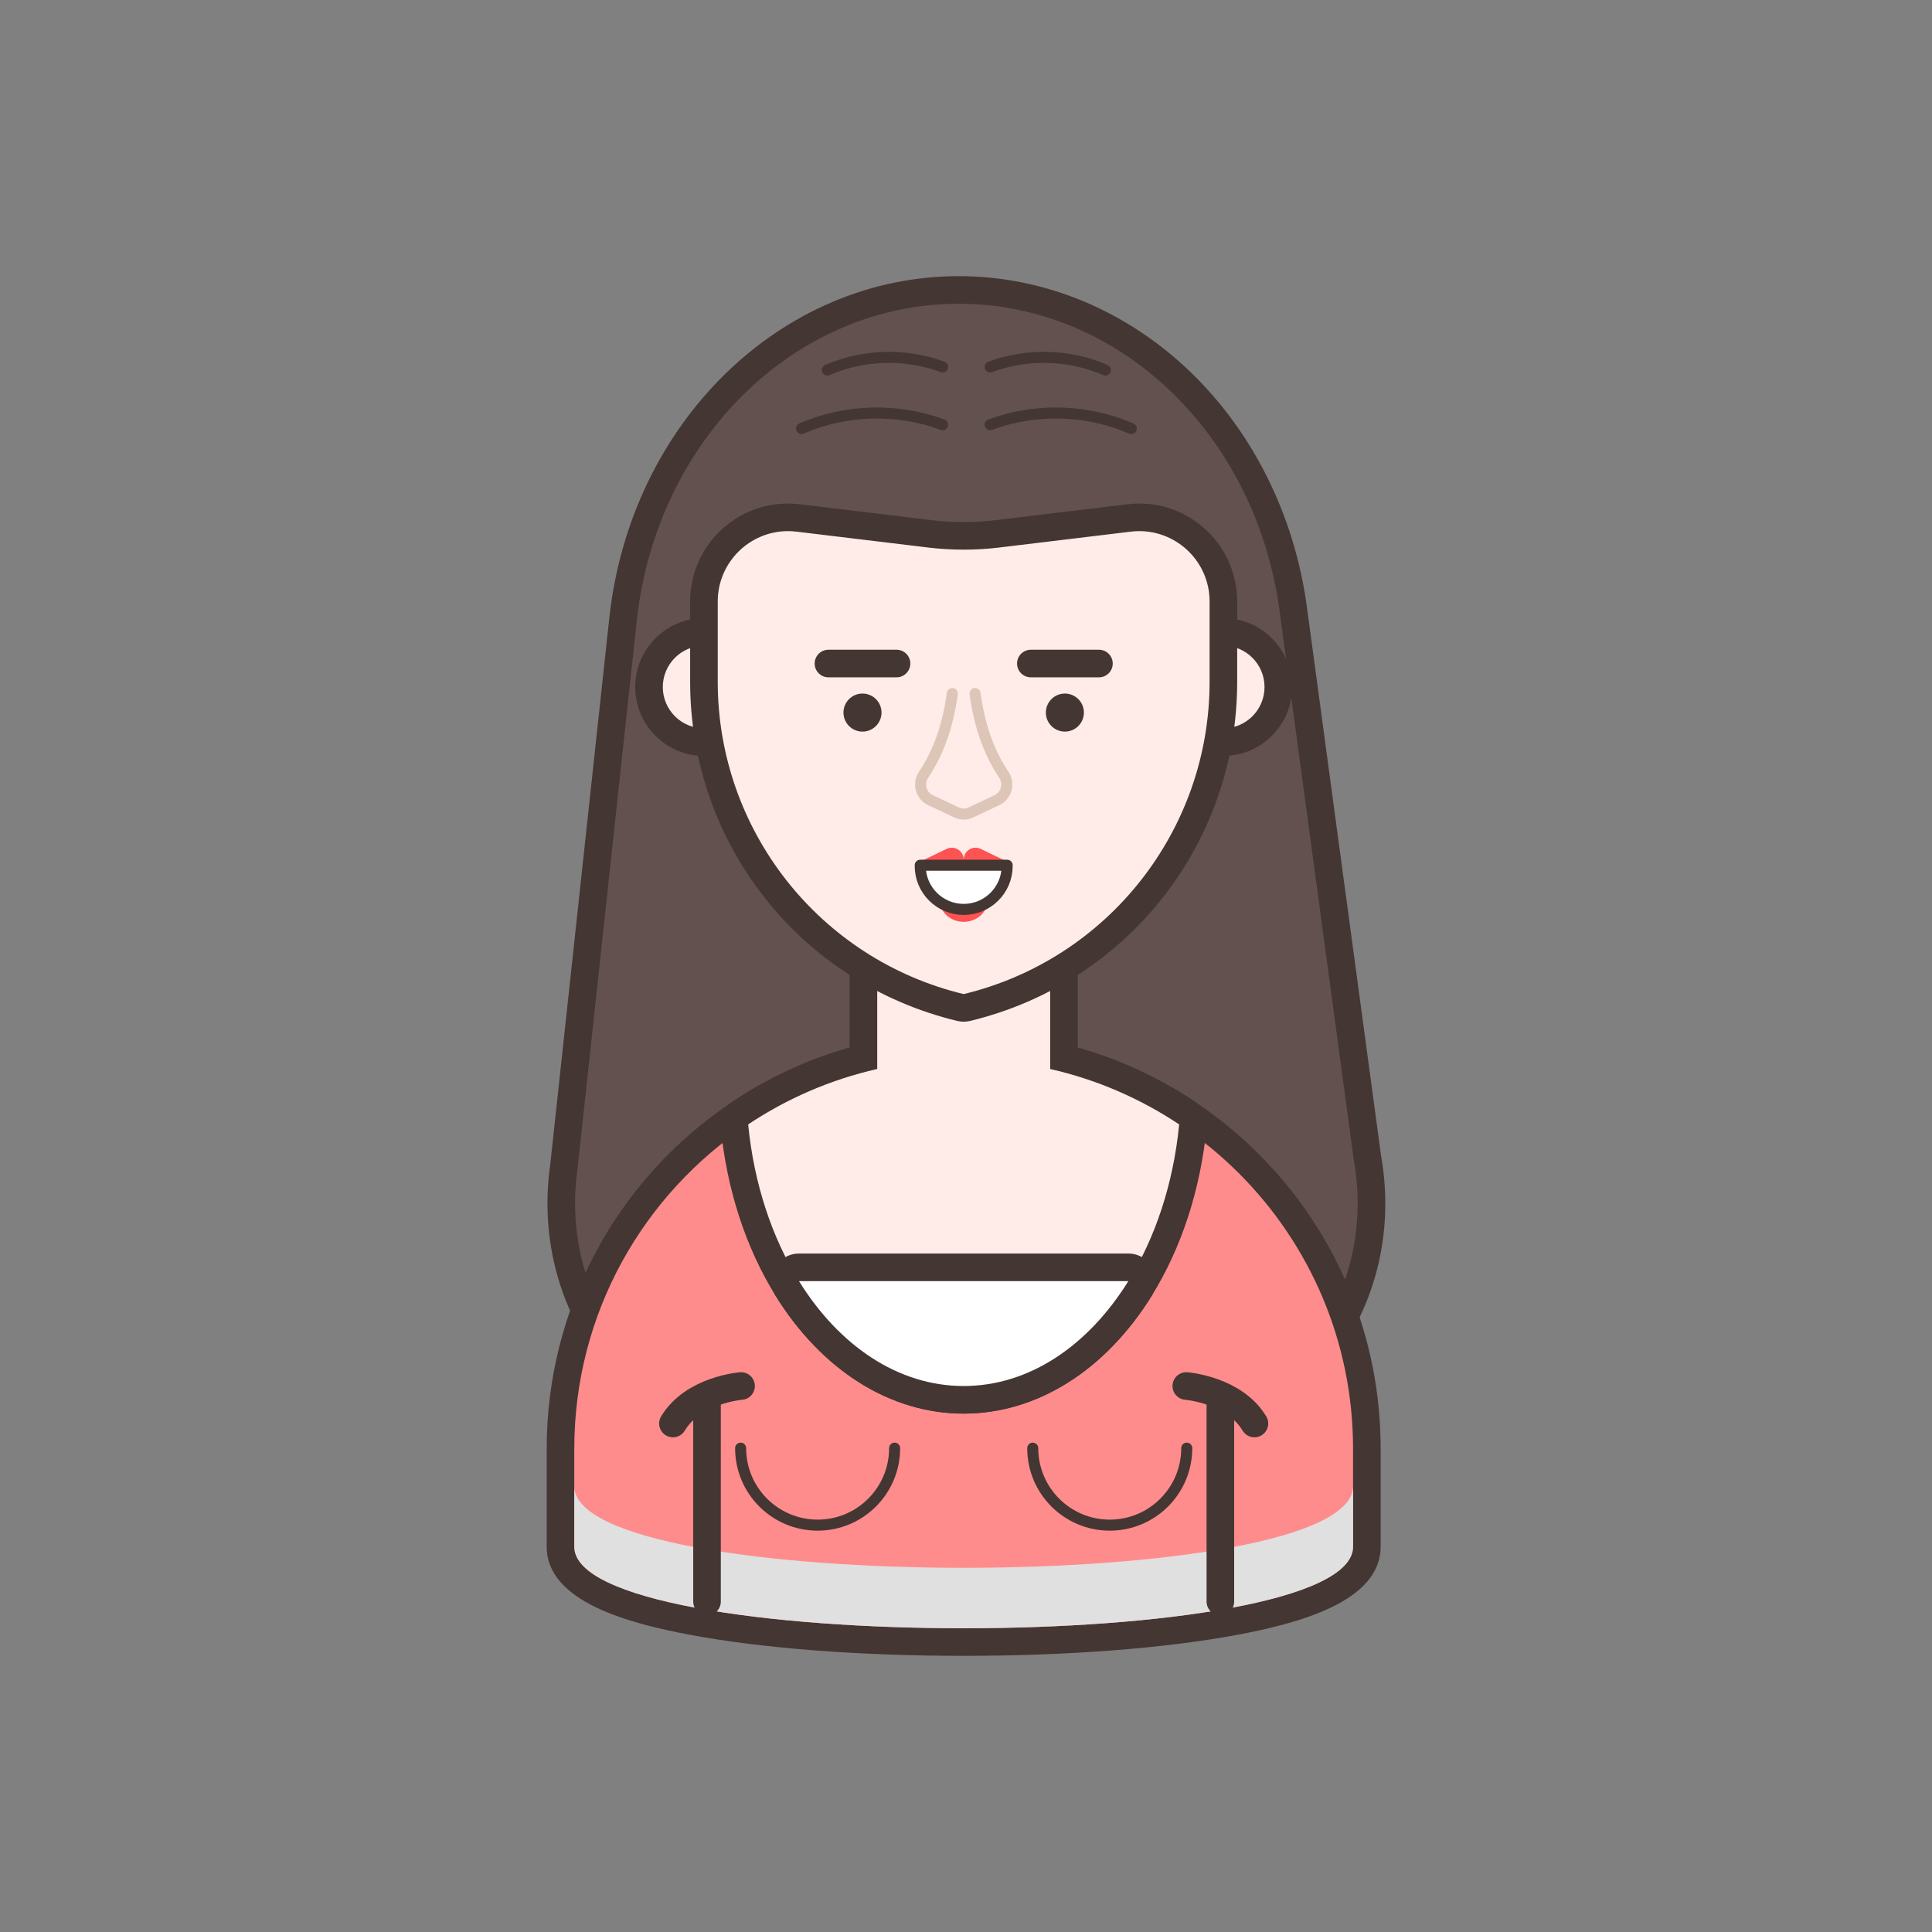 <?xml version="1.0" encoding="utf-8"?>
<!-- Generator: Adobe Illustrator 16.0.0, SVG Export Plug-In . SVG Version: 6.00 Build 0)  -->
<!DOCTYPE svg PUBLIC "-//W3C//DTD SVG 1.1//EN" "http://www.w3.org/Graphics/SVG/1.1/DTD/svg11.dtd">
<svg version="1.1" id="Layer_1" xmlns="http://www.w3.org/2000/svg" xmlns:xlink="http://www.w3.org/1999/xlink" x="0px" y="0px"
	 width="350px" height="350px" viewBox="0 0 350 350" enable-background="new 0 0 350 350" xml:space="preserve">
<rect x="0" y="0" width="350" height="350" fill="#808080" stroke="none"/>
<g>
	<g>
		<path fill="#63514F" d="M139.848,259.984c-10.521,0-20.312-4.613-27.568-12.988c-8.313-9.596-12-22.615-10.113-35.719
			l10.699-99.034c3.678-34.044,29.828-59.716,60.826-59.716c14.713,0,28.943,5.86,40.068,16.501
			c11.067,10.584,18.354,25.229,20.517,41.238l13.438,99.441c2.395,13.342-1.025,26.729-9.389,36.736
			c-7.296,8.732-17.254,13.541-28.039,13.541H139.848z"/>
		<path fill="#443633" d="M173.691,55.027c29.083,0,53.791,23.63,58.107,55.574l13.446,99.495
			c4.428,24.512-12.449,47.389-34.958,47.389h-70.439c-21.937,0-38.67-21.791-35.207-45.85l10.71-99.124
			C118.895,79.712,143.947,55.027,173.691,55.027L173.691,55.027 M173.691,50.027c-32.278,0-59.496,26.631-63.312,61.947
			l-10.701,99.038c-1.96,13.791,1.941,27.498,10.711,37.621c7.739,8.934,18.201,13.852,29.458,13.852h70.439
			c11.539,0,22.178-5.127,29.957-14.438c8.827-10.564,12.447-24.674,9.941-38.727l-13.432-99.39
			c-2.238-16.567-9.791-31.735-21.266-42.709C203.895,56.133,189.051,50.027,173.691,50.027L173.691,50.027z"/>
	</g>
	<g>
		<path fill="#FF8C8C" d="M174.578,297.473c-12.197,0-73.04-0.834-73.04-17.283v-17.75c0-24.5,12.193-47.238,32.615-60.82
			c11.986-7.986,25.965-12.209,40.425-12.209s28.438,4.223,40.426,12.209c4.006,2.654,7.782,5.744,11.221,9.184
			c13.795,13.795,21.393,32.133,21.393,51.637v17.75C247.617,296.639,186.773,297.473,174.578,297.473z"/>
		<path fill="#443633" d="M174.578,191.91c14.44,0,27.86,4.34,39.04,11.789c3.91,2.592,7.54,5.57,10.84,8.871
			c12.76,12.76,20.66,30.4,20.66,49.869v17.75c0,9.855-35.27,14.783-70.54,14.783s-70.54-4.928-70.54-14.783v-17.75
			c0-24.52,12.51-46.109,31.5-58.74C146.718,196.25,160.138,191.91,174.578,191.91 M174.578,186.91
			c-14.955,0-29.414,4.367-41.813,12.629c-21.118,14.045-33.728,37.561-33.728,62.9v17.75c0,9.982,14.912,13.914,26.128,16.004
			c13.086,2.438,30.634,3.779,49.412,3.779c18.777,0,36.325-1.342,49.412-3.779c11.216-2.09,26.128-6.021,26.128-16.004v-17.75
			c0-20.172-7.857-39.139-22.125-53.404c-3.557-3.557-7.464-6.754-11.613-9.504C203.991,191.277,189.533,186.91,174.578,186.91
			L174.578,186.91z"/>
	</g>
	<g>
		<path fill="#FFECE8" d="M174.578,253.59c-12.352,0-23.999-7.355-31.955-20.182c-5.199-8.371-8.51-18.561-9.574-29.465
			c-0.089-0.92,0.334-1.813,1.102-2.324c6.857-4.568,14.339-7.902,22.267-9.928V170.42c0-1.381,1.119-2.5,2.5-2.5h31.329
			c1.381,0,2.5,1.119,2.5,2.5v21.271c7.923,2.027,15.401,5.361,22.257,9.928c0.768,0.512,1.191,1.404,1.102,2.324
			c-1.063,10.904-4.374,21.094-9.574,29.467C198.576,246.234,186.929,253.59,174.578,253.59z"/>
		<path fill="#443633" d="M190.247,170.42v23.24c8.47,1.92,16.36,5.369,23.37,10.039c-1.05,10.771-4.34,20.551-9.21,28.391
			c-7.22,11.641-17.899,19-29.83,19c-11.93,0-22.61-7.359-29.83-19c-4.87-7.84-8.16-17.619-9.21-28.391
			c7.01-4.67,14.9-8.119,23.38-10.039v-23.24H190.247 M190.247,165.42h-31.33c-2.761,0-5,2.238-5,5v19.355
			c-7.504,2.125-14.604,5.4-21.152,9.764c-1.536,1.023-2.383,2.809-2.204,4.646c1.1,11.285,4.537,21.846,9.939,30.543
			c8.42,13.574,20.841,21.361,34.077,21.361c13.235,0,25.657-7.787,34.079-21.363c5.4-8.695,8.837-19.256,9.938-30.541
			c0.179-1.838-0.668-3.623-2.205-4.646c-6.545-4.361-13.642-7.637-21.142-9.762V170.42
			C195.247,167.659,193.009,165.42,190.247,165.42L190.247,165.42z"/>
	</g>
	<g>
		<path fill="#FFFFFF" d="M174.578,253.59c-12.352,0-23.999-7.355-31.955-20.182c-0.478-0.771-0.501-1.74-0.06-2.533
			c0.441-0.793,1.277-1.285,2.185-1.285h59.66c0.907,0,1.743,0.492,2.185,1.285s0.418,1.762-0.061,2.533
			C198.576,246.234,186.929,253.59,174.578,253.59z"/>
		<path fill="#443633" d="M204.407,232.09c-7.22,11.641-17.899,19-29.83,19c-11.93,0-22.61-7.359-29.83-19H204.407 M204.407,227.09
			h-59.66c-1.814,0-3.486,0.982-4.369,2.568c-0.882,1.586-0.836,3.525,0.12,5.068c8.422,13.576,20.843,21.363,34.079,21.363
			c13.235,0,25.657-7.787,34.079-21.363c0.957-1.543,1.002-3.482,0.12-5.068S206.222,227.09,204.407,227.09L204.407,227.09z"/>
	</g>
	<g>
		<g>
			<path fill="#FFECE8" d="M221.594,134.449c-5.508,0-9.988-4.48-9.988-9.988s4.48-9.988,9.988-9.988
				c5.507,0,9.987,4.48,9.987,9.988S227.101,134.449,221.594,134.449z"/>
			<path fill="#443633" d="M221.594,116.973c4.135,0,7.487,3.353,7.487,7.488s-3.353,7.488-7.487,7.488
				c-4.136,0-7.488-3.353-7.488-7.488S217.458,116.973,221.594,116.973 M221.594,111.973c-6.887,0-12.488,5.602-12.488,12.488
				s5.602,12.488,12.488,12.488c6.885,0,12.487-5.602,12.487-12.488S228.479,111.973,221.594,111.973L221.594,111.973z"/>
		</g>
		<g>
			<path fill="#FFECE8" d="M127.562,134.449c-5.507,0-9.988-4.48-9.988-9.988s4.48-9.988,9.988-9.988s9.988,4.48,9.988,9.988
				S133.069,134.449,127.562,134.449z"/>
			<path fill="#443633" d="M127.562,116.973c4.135,0,7.488,3.353,7.488,7.488s-3.353,7.488-7.488,7.488s-7.488-3.353-7.488-7.488
				S123.426,116.973,127.562,116.973 M127.562,111.973c-6.886,0-12.488,5.602-12.488,12.488s5.602,12.488,12.488,12.488
				s12.488-5.602,12.488-12.488S134.447,111.973,127.562,111.973L127.562,111.973z"/>
		</g>
	</g>
	<g>
		<path fill="#FFECE8" d="M174.578,182.59c-0.197,0-0.394-0.023-0.586-0.07c-27.358-6.601-46.466-30.867-46.466-59.01v-14.538
			c0-8.41,6.831-15.252,15.228-15.252c0.613,0,1.236,0.038,1.849,0.112l23.808,2.873c2.039,0.246,4.114,0.371,6.167,0.371
			c2.053,0,4.127-0.125,6.166-0.371l23.809-2.873c0.613-0.074,1.235-0.112,1.849-0.112c8.397,0,15.228,6.842,15.228,15.252v14.538
			c0,28.143-19.107,52.409-46.465,59.01C174.971,182.566,174.774,182.59,174.578,182.59z"/>
		<path fill="#443633" d="M206.402,96.219c6.929,0,12.727,5.63,12.727,12.752v14.538c0,26.886-18.415,50.274-44.551,56.58
			c-26.136-6.306-44.552-29.694-44.552-56.58v-14.538c0-7.123,5.798-12.752,12.728-12.752c0.511,0,1.029,0.031,1.55,0.094
			l23.808,2.873c2.147,0.259,4.307,0.389,6.466,0.389c2.16,0,4.319-0.129,6.466-0.389l23.808-2.873
			C205.373,96.25,205.891,96.219,206.402,96.219 M206.402,91.219c-0.714,0-1.438,0.044-2.149,0.13l-23.808,2.873
			c-1.94,0.234-3.914,0.353-5.868,0.353s-3.928-0.119-5.868-0.353l-23.808-2.873c-0.712-0.086-1.435-0.13-2.148-0.13
			c-4.7,0-9.134,1.831-12.484,5.156c-3.381,3.355-5.244,7.829-5.244,12.597v14.538c0,29.302,19.895,54.568,48.379,61.441
			c0.386,0.092,0.779,0.139,1.173,0.139s0.788-0.047,1.173-0.139c28.484-6.873,48.378-32.139,48.378-61.441v-14.538
			C224.129,99.183,216.177,91.219,206.402,91.219L206.402,91.219z"/>
	</g>
	<path fill="#E0E0E0" d="M104.038,269.24v10.949c0,19.711,141.08,19.711,141.08,0V269.24
		C245.117,288.951,104.038,288.951,104.038,269.24z"/>
	<g>
		<g>
			<path fill="none" stroke="#443633" stroke-width="2" stroke-linecap="round" stroke-linejoin="round" stroke-miterlimit="10" d="
				M214.99,262.344c0,7.705-6.246,13.949-13.949,13.949s-13.949-6.244-13.949-13.949"/>
			<path fill="none" stroke="#443633" stroke-width="2" stroke-linecap="round" stroke-linejoin="round" stroke-miterlimit="10" d="
				M162.07,262.344c0,7.705-6.245,13.949-13.949,13.949s-13.949-6.244-13.949-13.949"/>
		</g>
		<g>
			
				<line fill="none" stroke="#443633" stroke-width="5" stroke-linecap="round" stroke-linejoin="round" stroke-miterlimit="10" x1="221.08" y1="253.424" x2="221.08" y2="290.139"/>
			
				<line fill="none" stroke="#443633" stroke-width="5" stroke-linecap="round" stroke-linejoin="round" stroke-miterlimit="10" x1="128.083" y1="253.424" x2="128.083" y2="290.139"/>
		</g>
		<g>
			<path fill="none" stroke="#443633" stroke-width="5" stroke-linecap="round" stroke-linejoin="round" stroke-miterlimit="10" d="
				M214.909,251.09c0,0,8.671,0.666,12.341,6.791"/>
			<path fill="none" stroke="#443633" stroke-width="5" stroke-linecap="round" stroke-linejoin="round" stroke-miterlimit="10" d="
				M134.253,251.09c0,0-8.672,0.666-12.341,6.791"/>
		</g>
		<g>
			<g>
				<path fill="#FF5252" d="M177.669,153.785c-1.43-0.688-3.087,0.354-3.087,1.94c0-1.587-1.658-2.628-3.088-1.94l-4.354,2.097
					h7.442h7.442L177.669,153.785z"/>
				<ellipse fill="#FF5252" cx="174.581" cy="163.08" rx="4.333" ry="3.917"/>
			</g>
			
				<path fill="#FFFFFF" stroke="#443633" stroke-width="2" stroke-linecap="round" stroke-linejoin="round" stroke-miterlimit="10" d="
				M174.582,164.747L174.582,164.747c-4.35,0-7.875-3.526-7.875-7.875v-0.125h15.75v0.125
				C182.456,161.221,178.93,164.747,174.582,164.747z"/>
		</g>
	</g>
	<g>
		<g>
			<path fill="none" stroke="#443633" stroke-width="2" stroke-linecap="round" stroke-linejoin="round" stroke-miterlimit="10" d="
				M179.369,76.943c8.189-3.051,17.557-2.799,25.569,0.688"/>
			<path fill="none" stroke="#443633" stroke-width="2" stroke-linecap="round" stroke-linejoin="round" stroke-miterlimit="10" d="
				M179.369,66.473c6.688-2.492,14.338-2.286,20.882,0.562"/>
		</g>
		<g>
			<path fill="none" stroke="#443633" stroke-width="2" stroke-linecap="round" stroke-linejoin="round" stroke-miterlimit="10" d="
				M170.77,76.943c-8.189-3.051-17.556-2.799-25.569,0.688"/>
			<path fill="none" stroke="#443633" stroke-width="2" stroke-linecap="round" stroke-linejoin="round" stroke-miterlimit="10" d="
				M170.77,66.473c-6.688-2.492-14.338-2.286-20.882,0.562"/>
		</g>
	</g>
	<g>
		<path fill="none" stroke="#DDC6B8" stroke-width="2" stroke-linecap="round" stroke-linejoin="round" stroke-miterlimit="10" d="
			M172.521,125.643c-0.75,5.541-2.384,10.5-5.194,14.685c-1.083,1.613-0.516,3.802,1.242,4.629l4.761,2.241
			c0.793,0.374,1.711,0.374,2.504,0l4.76-2.241c1.758-0.827,2.325-3.017,1.242-4.629c-2.811-4.185-4.444-9.144-5.194-14.685"/>
		<g>
			<g>
				
					<line fill="none" stroke="#443633" stroke-width="5" stroke-linecap="round" stroke-linejoin="round" stroke-miterlimit="10" x1="186.748" y1="120.205" x2="199.081" y2="120.205"/>
				<circle fill="#443633" cx="192.914" cy="129.09" r="3.447"/>
			</g>
			<g>
				
					<line fill="none" stroke="#443633" stroke-width="5" stroke-linecap="round" stroke-linejoin="round" stroke-miterlimit="10" x1="150.082" y1="120.205" x2="162.415" y2="120.205"/>
				<circle fill="#443633" cx="156.248" cy="129.09" r="3.447"/>
			</g>
		</g>
	</g>
</g>
</svg>
